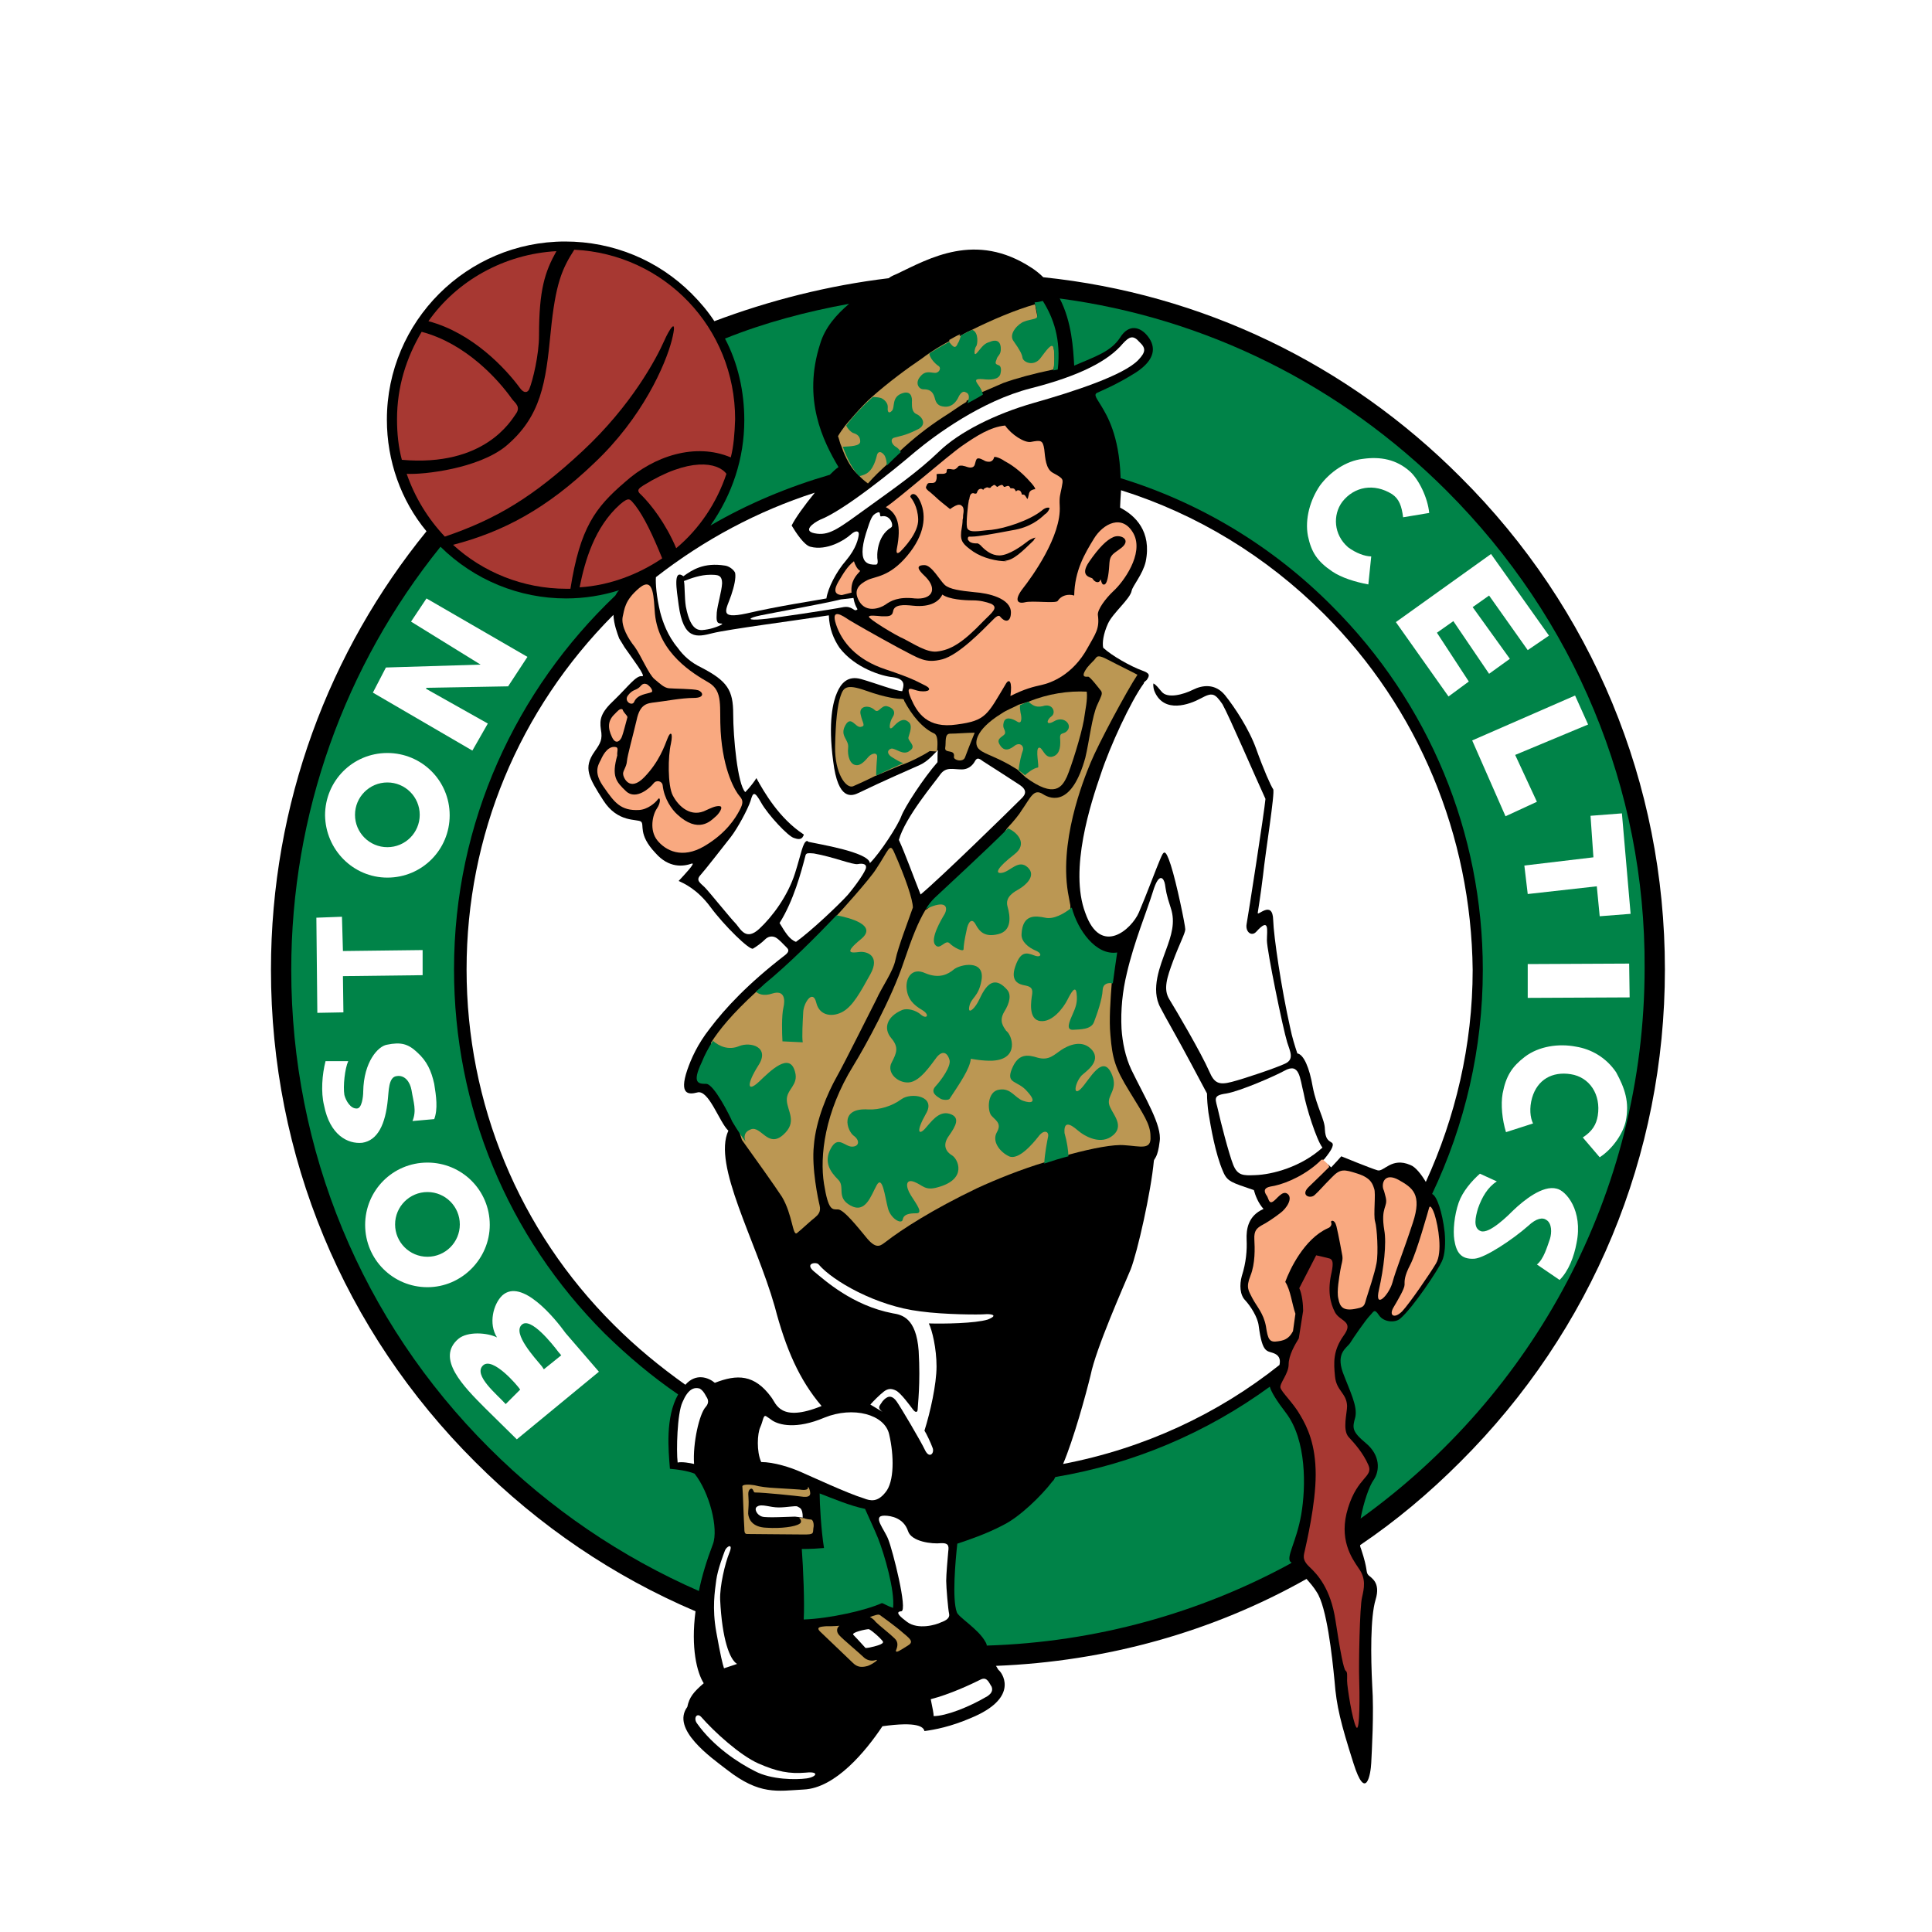 <svg width="64" height="64" viewBox="0 0 64 64" fill="none" xmlns="http://www.w3.org/2000/svg">
<rect x="0" y="0" width="64" height="64" fill="#333333" stroke="none"/>
<g clip-path="url(#clip0_1_4)">
<rect width="64" height="64" fill="white"/>
<path d="M55.152 32.112C55.152 25.952 52.752 20.16 48.384 15.808C44.64 12.048 39.808 9.728 34.56 9.184C34.432 9.056 34.288 8.944 34.16 8.864C32.32 7.664 30.784 8.56 29.712 9.072C29.648 9.104 29.536 9.136 29.44 9.216C27.44 9.456 25.488 9.952 23.664 10.64C23.456 10.32 23.2 10.016 22.912 9.728C21.808 8.624 20.32 8 18.72 8C15.472 8 12.816 10.64 12.816 13.904C12.816 15.264 13.28 16.576 14.128 17.6C10.912 21.552 8.976 26.608 8.976 32.128C8.976 38.288 11.376 44.08 15.744 48.432C17.872 50.56 20.336 52.224 23.04 53.376C22.88 54.592 23.088 55.408 23.312 55.76C22.976 56.048 22.832 56.224 22.768 56.544C22.224 57.28 23.536 58.208 24.08 58.624C25.168 59.472 25.744 59.328 26.624 59.28C27.68 59.232 28.688 58 29.232 57.184C30.384 57.024 30.592 57.2 30.624 57.344C30.976 57.296 31.488 57.2 32.16 56.912C33.712 56.272 33.248 55.488 33.104 55.344C33.056 55.312 33.04 55.248 32.992 55.184C36.64 55.04 40.16 54.064 43.28 52.304C43.392 52.432 43.52 52.576 43.616 52.736C43.952 53.232 44.128 54.864 44.208 55.68C44.272 56.528 44.416 57.088 44.832 58.4C45.248 59.728 45.408 58.752 45.424 58.4C45.44 58.048 45.52 56.752 45.456 55.824C45.408 54.896 45.392 53.568 45.568 52.992C45.744 52.416 45.424 52.272 45.328 52.176C45.232 52.064 45.328 52.032 45.088 51.312C45.072 51.264 45.056 51.248 45.056 51.184C46.24 50.384 47.328 49.472 48.368 48.432C52.752 44.064 55.152 38.272 55.152 32.112Z" fill="black"/>
<path d="M29.92 54.096C29.648 53.856 29.216 53.552 29.152 53.504C29.104 53.456 28.944 53.52 28.816 53.568C28.816 53.568 28.928 53.616 29.008 53.728C29.136 53.856 29.488 54.128 29.632 54.272C29.776 54.4 29.728 54.56 29.68 54.672C29.664 54.784 29.84 54.656 30.048 54.528C30.272 54.4 30.192 54.32 29.92 54.096Z" fill="#BB9753"/>
<path d="M29.008 54.992C28.864 55.04 28.704 54.992 28.608 54.896C28.496 54.784 27.904 54.288 27.808 54.176C27.696 54.064 27.712 53.92 27.808 53.856C27.616 53.872 27.488 53.872 27.344 53.872C27.216 53.888 27.008 53.888 27.168 54.048C27.312 54.192 28.112 54.944 28.256 55.088C28.4 55.232 28.544 55.232 28.688 55.2C28.832 55.184 29.168 54.944 29.008 54.992Z" fill="#BB9753"/>
<path d="M31.968 25.088C32.032 24.912 32.176 24.544 32.288 24.272C32.032 24.272 31.68 24.304 31.472 24.304C31.28 24.304 31.344 24.592 31.312 24.768C31.28 24.976 31.648 24.8 31.6 25.072C31.584 25.184 31.904 25.264 31.968 25.088Z" fill="#BB9753"/>
<path d="M26.864 50.336C26.816 50.336 26.688 50.32 26.624 50.288H26.592L26.464 50.272C26.528 50.32 26.576 50.432 26.48 50.48C26.336 50.576 25.872 50.64 25.392 50.608C24.912 50.592 24.8 50.32 24.784 50.144C24.784 50.032 24.8 49.936 24.8 49.744C24.8 49.552 24.752 49.408 24.848 49.328C24.96 49.264 24.944 49.44 25.008 49.44C25.312 49.44 26.368 49.552 26.624 49.584C26.88 49.6 26.864 49.472 26.8 49.296C26.784 49.248 26.736 49.264 26.768 49.296C26.736 49.392 26.496 49.344 26.496 49.344C26.496 49.344 26.032 49.312 25.728 49.296C25.408 49.28 25.168 49.248 24.992 49.2C24.816 49.168 24.576 49.168 24.592 49.248C24.608 49.344 24.64 50.448 24.656 50.608C24.656 50.768 24.672 50.816 24.752 50.816C24.944 50.816 26.32 50.832 26.64 50.832C26.96 50.832 26.928 50.8 26.944 50.624C26.976 50.48 26.928 50.336 26.864 50.336Z" fill="#BB9753"/>
<path d="M28.432 15.728C28.528 15.84 28.624 15.92 28.752 16.016C28.96 15.776 29.168 15.584 29.376 15.392C29.376 15.392 29.376 15.392 29.376 15.376C29.504 15.248 29.648 15.104 29.808 14.944C30.272 14.512 30.72 14.16 31.232 13.824C31.52 13.648 31.744 13.472 32.016 13.312C32.016 13.296 32.016 13.296 32.016 13.28C32.32 13.104 32.528 12.992 32.528 12.992C32.528 12.992 32.832 12.864 33.232 12.688C33.68 12.528 34.208 12.384 34.896 12.24C34.944 12.08 34.944 11.696 34.912 11.568C34.896 11.072 34.352 10.592 34.352 10.592C34.4 10.56 34.32 10.304 34.288 10.08C33.664 10.256 32.864 10.592 32.16 10.944C32.048 10.992 32.048 10.992 31.792 11.136V11.12C31.664 11.168 31.52 11.264 31.424 11.312C31.216 11.424 30.88 11.616 30.544 11.872C30.048 12.208 29.44 12.656 28.88 13.152C28.56 13.424 28 14.096 28 14.096C27.904 14.224 27.824 14.336 27.76 14.448C27.808 14.576 27.824 14.688 27.872 14.784C27.92 14.928 28.112 15.456 28.432 15.728Z" fill="#BB9753"/>
<path d="M30.96 24.304C30.56 24.128 30.208 23.696 29.952 23.216C29.952 23.216 29.968 23.152 29.856 23.152C29.744 23.152 29.36 23.12 28.688 22.88C28.016 22.64 27.936 22.784 27.84 23.072C27.744 23.36 27.68 23.872 27.664 24.736C27.648 25.6 28.016 26.128 28.256 26.048C28.368 26 28.656 25.872 28.976 25.712L29.856 25.344C30.224 25.216 30.656 24.976 30.8 24.88L31.04 24.896C31.072 24.56 31.056 24.368 30.96 24.304Z" fill="#BB9753"/>
<path d="M36 22.912C35.408 22.88 34.72 22.976 34.064 23.248L33.744 23.344C33.568 23.44 33.344 23.52 33.184 23.632C32.272 24.192 32.24 24.672 32.448 24.832C32.624 24.992 33.04 25.072 33.696 25.488L33.952 25.728L33.968 25.744C34.944 26.464 35.184 26.064 35.344 25.728C35.488 25.392 35.808 24.384 35.904 23.856C35.952 23.504 36.032 23.184 36 22.912Z" fill="#BB9753"/>
<path d="M29.616 28.224C29.472 27.904 29.44 28.16 29.024 28.784C28.832 29.104 27.792 30.256 27.712 30.336C26.8 31.456 25.04 32.864 25.04 32.864C24.256 33.584 23.824 34.112 23.552 34.544L24.576 37.76C25.024 38.384 25.664 39.28 25.904 39.648C26.256 40.24 26.256 40.96 26.4 40.848C26.544 40.736 26.88 40.416 26.992 40.336C27.104 40.24 27.2 40.144 27.152 39.936C27.104 39.744 26.88 38.688 26.96 37.952C27.024 37.104 27.424 36.192 27.712 35.68C28 35.168 28.8 33.552 29.024 33.12C29.216 32.688 29.584 32.192 29.664 31.792C29.744 31.392 30.096 30.48 30.24 30.064C30.24 29.808 30 29.088 29.616 28.224Z" fill="#BB9753"/>
<path d="M38.112 37.648C38.112 37.232 37.872 36.912 37.408 36.144C36.944 35.392 36.848 35.072 36.784 34.288C36.736 33.792 36.784 33.136 36.832 32.512L35.488 31.168L35.456 29.984L35.408 29.728C35.04 27.952 35.888 25.84 36.128 25.264C36.384 24.64 37.328 22.88 37.68 22.352C37.504 22.256 37.04 22.032 36.768 21.888C36.496 21.744 36.368 21.696 36.304 21.792C36.24 21.888 36.144 21.952 36.016 22.112C35.76 22.464 35.984 22.416 36.048 22.416C36.112 22.416 36.416 22.816 36.48 22.896C36.528 22.992 36.48 23.056 36.352 23.344C36.176 23.712 36.08 24.576 35.952 25.104C35.52 26.656 34.864 26.512 34.544 26.304C34.24 26.112 34.144 26.416 33.84 26.848C33.776 26.96 33.6 27.184 33.36 27.44L33.088 27.856L31.408 29.472C31.408 29.472 30.832 30.064 30.656 30.144C30.416 30.544 30.224 31.024 29.936 31.872C29.536 33.072 28.656 34.672 28.272 35.296C27.312 36.848 27.152 38.304 27.296 39.216C27.44 40.112 27.568 40.064 27.76 40.064C27.952 40.064 28.432 40.672 28.736 41.04C29.056 41.408 29.184 41.248 29.344 41.136C29.856 40.736 30.896 40.064 32.368 39.36C32.992 39.072 33.824 38.736 34.624 38.496L35.44 38.24C36.208 38.032 36.896 37.904 37.248 37.936C37.776 37.968 38.144 38.112 38.112 37.648Z" fill="#BB9753"/>
<path d="M26.624 53.648C27.488 53.616 28.688 53.344 29.216 53.104C29.28 53.12 29.392 53.2 29.584 53.264C29.648 52.688 29.296 51.488 29.088 50.96C28.944 50.608 28.816 50.352 28.656 49.984C28.176 49.888 27.568 49.632 27.152 49.472C27.152 49.808 27.2 50.688 27.296 51.28C27.12 51.296 26.864 51.312 26.56 51.312C26.608 51.936 26.656 53.104 26.624 53.648Z" fill="#008348"/>
<path d="M42.752 51.744C42.592 51.584 42.944 51.088 43.104 50.176C43.264 49.248 43.28 47.712 42.608 46.816C42.288 46.4 42.112 46.112 42.064 45.936C39.952 47.472 37.536 48.496 34.96 48.928C34.928 48.976 34.912 49.04 34.864 49.072C34.496 49.552 33.776 50.256 33.216 50.528C32.672 50.816 32.048 51.024 31.712 51.136C31.648 51.712 31.536 52.976 31.696 53.408C31.744 53.568 32.416 53.968 32.64 54.384C32.672 54.432 32.688 54.48 32.688 54.512C36.32 54.4 39.76 53.424 42.752 51.792C42.8 51.76 42.784 51.744 42.752 51.744Z" fill="#008348"/>
<path d="M47.92 16.256C44.416 12.752 39.936 10.528 35.104 9.888C35.504 10.656 35.552 11.552 35.584 12.112C36.288 11.808 36.8 11.648 37.104 11.184C37.392 10.72 37.776 10.816 38.032 11.152C38.288 11.488 38.288 11.904 37.632 12.336C36.976 12.752 36.48 12.944 36.352 13.008C36.208 13.072 36.336 13.2 36.496 13.472C36.656 13.744 37.072 14.4 37.12 15.792C37.12 15.808 37.12 15.824 37.12 15.84C39.728 16.64 42.144 18.08 44.128 20.08C47.344 23.296 49.12 27.584 49.12 32.128C49.12 34.736 48.528 37.264 47.44 39.552C47.6 39.616 47.776 40.144 47.856 40.816C47.888 41.168 47.872 41.568 47.76 41.792C47.648 42.048 46.816 43.312 46.384 43.68C46.224 43.824 45.84 43.808 45.68 43.568C45.52 43.328 45.504 43.456 45.376 43.584C45.248 43.712 44.816 44.336 44.72 44.496C44.608 44.656 44.256 44.816 44.48 45.456C44.72 46.096 44.976 46.576 44.896 46.944C44.8 47.296 44.768 47.408 45.248 47.808C45.728 48.208 45.712 48.72 45.504 49.024C45.36 49.216 45.168 49.776 45.072 50.304C50.752 46.224 54.48 39.568 54.48 32.064C54.512 26.128 52.16 20.496 47.92 16.256Z" fill="#008348"/>
<path d="M22.192 48.656C22.144 48.048 22.032 46.96 22.464 46.192C21.6 45.6 20.8 44.928 20.032 44.176C16.8 40.944 15.04 36.656 15.04 32.112C15.04 27.232 17.104 22.848 20.384 19.728C20.416 19.68 20.448 19.6 20.512 19.552C19.952 19.728 19.36 19.824 18.752 19.824C17.2 19.824 15.712 19.216 14.592 18.112C11.408 22.064 9.648 26.976 9.648 32.128C9.648 38.112 11.984 43.76 16.208 47.968C18.224 49.984 20.592 51.584 23.152 52.704C23.248 52.224 23.408 51.696 23.616 51.152C23.808 50.64 23.504 49.44 23.008 48.816C22.768 48.72 22.416 48.672 22.192 48.656Z" fill="#008348"/>
<path d="M28.128 10.064C26.72 10.32 25.328 10.688 24.016 11.216C24.448 12.032 24.656 12.976 24.656 13.92C24.656 15.184 24.256 16.384 23.536 17.408C24.768 16.688 26.112 16.128 27.488 15.728C27.584 15.632 27.664 15.552 27.776 15.472C27.264 14.608 26.576 13.232 27.168 11.392C27.328 10.848 27.712 10.416 28.128 10.064Z" fill="#008348"/>
<path d="M20.416 24.752C20.176 24.688 20 24.944 19.904 25.168C19.792 25.376 19.664 25.616 20.016 26.096C20.352 26.576 20.56 26.864 21.168 26.832C21.456 26.816 21.712 26.592 21.792 26.48C21.872 26.368 21.904 26.576 21.76 26.784C21.616 26.992 21.504 27.504 21.776 27.84C22.048 28.176 22.592 28.464 23.328 28.032C24.064 27.6 24.368 27.088 24.496 26.848C24.624 26.608 24.624 26.512 24.496 26.368C24.368 26.224 23.952 25.552 23.872 24.224C23.824 23.424 23.968 22.896 23.472 22.608C22.976 22.32 21.824 21.648 21.696 20.336C21.648 19.84 21.68 19.072 21.184 19.472C20.688 19.888 20.688 20.176 20.624 20.448C20.576 20.752 20.816 21.168 21.024 21.424C21.232 21.712 21.488 22.336 21.68 22.496C21.872 22.656 22 22.784 22.16 22.8C22.32 22.816 22.96 22.816 23.12 22.864C23.28 22.912 23.376 23.12 22.976 23.12C22.576 23.12 22 23.232 21.712 23.264C21.44 23.296 21.2 23.312 21.088 23.856C20.96 24.4 20.784 25.024 20.768 25.216C20.752 25.408 20.64 25.52 20.64 25.632C20.64 25.744 20.848 26.256 21.344 25.744C21.84 25.232 22.016 24.704 22.112 24.464C22.208 24.208 22.304 24.256 22.224 24.64C22.128 25.04 22.112 26.016 22.288 26.352C22.48 26.72 22.896 27.104 23.408 26.832C23.52 26.784 23.696 26.688 23.84 26.704C23.984 26.72 23.808 26.976 23.68 27.072C23.552 27.184 23.136 27.632 22.432 26.976C22.256 26.816 22 26.464 21.952 26.016C21.936 25.872 21.744 25.824 21.648 25.952C21.552 26.08 21.072 26.528 20.736 26.208C20.4 25.888 20.256 25.712 20.448 25.024C20.432 24.912 20.496 24.784 20.416 24.752Z" fill="#F9A980"/>
<path d="M20.784 23.76C20.72 24 20.64 24.304 20.608 24.384C20.576 24.496 20.416 24.72 20.272 24.416C20.128 24.112 20.128 23.872 20.368 23.648C20.432 23.584 20.544 23.44 20.624 23.504C20.656 23.616 20.784 23.696 20.784 23.76Z" fill="#F9A980"/>
<path d="M21.584 22.928C21.44 22.992 21.12 22.992 21.008 23.248C20.944 23.408 20.656 23.232 20.8 23.04C20.944 22.848 21.056 22.864 21.136 22.8C21.232 22.752 21.264 22.592 21.44 22.672C21.6 22.784 21.632 22.912 21.584 22.928Z" fill="#F9A980"/>
<path d="M31.216 19.696C31.12 19.904 30.848 20.128 30.24 20.064C29.936 20.032 29.616 20.016 29.584 20.256C29.552 20.432 29.408 20.416 29.216 20.416C29.024 20.4 28.784 20.368 28.784 20.432C28.768 20.496 29.648 21.04 29.952 21.168C30.24 21.312 30.688 21.616 31.024 21.584C31.488 21.536 31.888 21.296 32.576 20.576C32.864 20.288 33.088 20.128 32.832 20C32.656 19.936 32.464 19.888 32.224 19.888C31.936 19.888 31.44 19.856 31.216 19.696Z" fill="#F9A980"/>
<path d="M27.888 19.712C27.632 19.696 27.616 19.536 27.776 19.264C27.936 18.992 28.08 18.752 28.288 18.592C28.32 18.704 28.4 18.864 28.496 18.912C28.352 19.072 28.176 19.248 28.208 19.632L27.888 19.712Z" fill="#F9A980"/>
<path d="M37.552 17.68C37.184 17.008 36.544 17.344 36.24 17.84C35.936 18.336 35.6 18.896 35.584 19.728C35.376 19.664 35.152 19.728 35.04 19.904C34.992 20 34.192 19.888 33.952 19.952C33.68 20.016 33.6 19.856 33.888 19.488C34.176 19.12 35.168 17.76 35.104 16.752C35.088 16.448 35.12 16.4 35.168 16.16C35.216 15.872 35.264 15.872 34.88 15.664C34.64 15.536 34.624 15.168 34.592 14.88C34.544 14.576 34.48 14.576 34.144 14.64C33.936 14.672 33.504 14.4 33.296 14.096C32.8 14.144 32.336 14.448 31.872 14.768C31.408 15.088 29.76 16.528 29.344 16.8C29.744 17.008 29.856 17.424 29.712 18.16C29.68 18.32 29.712 18.368 29.824 18.272C29.936 18.16 30.432 17.648 30.416 17.2C30.4 16.768 30.208 16.528 30.16 16.464C30.128 16.416 30.304 16.192 30.496 16.64C30.688 17.088 30.64 17.712 30.048 18.416C29.456 19.12 28.992 19.088 28.736 19.216C28.48 19.344 28.24 19.536 28.464 19.92C28.688 20.304 29.136 20.16 29.328 20.032C29.504 19.904 29.76 19.76 30.304 19.824C30.88 19.872 31.056 19.52 30.672 19.12C30.544 18.992 30.224 18.72 30.624 18.72C30.864 18.72 31.136 19.232 31.296 19.376C31.456 19.52 31.808 19.568 32.272 19.616C32.752 19.648 33.488 19.824 33.488 20.288C33.488 20.576 33.328 20.656 33.136 20.432C33.072 20.336 32.944 20.48 32.848 20.576C32.544 20.88 31.76 21.696 31.216 21.84C30.656 21.984 30.464 21.824 29.728 21.44C28.992 21.04 28.32 20.656 28.112 20.528C27.92 20.4 27.504 20.112 27.696 20.688C27.888 21.264 28.368 21.856 29.344 22.176C30.304 22.496 30.432 22.608 30.672 22.72C30.88 22.832 30.768 22.928 30.48 22.896C30.224 22.864 29.968 22.64 30.176 23.136C30.384 23.616 30.72 24.144 31.696 24C32.672 23.872 32.704 23.68 33.328 22.64C33.44 22.464 33.536 22.592 33.472 23.056C33.952 22.816 34.224 22.752 34.512 22.688C34.8 22.624 35.536 22.368 36.032 21.456C36.288 20.992 36.432 20.832 36.368 20.368C36.352 20.192 36.624 19.824 36.88 19.584C37.2 19.296 37.904 18.352 37.552 17.68ZM33.264 18.576C33.36 18.592 33.36 18.592 33.328 18.592C33.024 18.592 32.576 18.496 32.24 18.272C31.904 18.032 31.808 17.936 31.84 17.616C31.872 17.424 31.888 17.312 31.888 17.216C31.904 17.168 31.904 17.12 31.904 17.072C31.936 16.912 31.92 16.8 31.872 16.768C31.84 16.736 31.824 16.72 31.76 16.72C31.712 16.72 31.6 16.768 31.472 16.864C31.296 16.72 31.104 16.576 30.976 16.448C30.864 16.352 30.8 16.288 30.768 16.272C30.736 16.24 30.704 16.224 30.672 16.16C30.672 16.128 30.688 16.096 30.72 16.032C30.752 16 30.768 16 30.832 16H30.848H30.864C30.896 16 30.96 16 30.992 15.952C31.024 15.904 31.04 15.824 31.024 15.712C31.024 15.712 31.04 15.696 31.12 15.696C31.136 15.696 31.168 15.696 31.168 15.696C31.2 15.696 31.216 15.696 31.216 15.696C31.264 15.696 31.28 15.696 31.312 15.68C31.36 15.664 31.36 15.632 31.36 15.584C31.376 15.536 31.376 15.536 31.424 15.536C31.456 15.536 31.488 15.536 31.568 15.552C31.584 15.552 31.584 15.552 31.6 15.552C31.648 15.552 31.696 15.504 31.712 15.488L31.728 15.472C31.744 15.44 31.776 15.424 31.824 15.424C31.84 15.424 31.856 15.424 31.872 15.424C31.92 15.44 31.968 15.44 32 15.456C32.048 15.472 32.096 15.488 32.144 15.488C32.256 15.488 32.288 15.424 32.304 15.344C32.336 15.216 32.352 15.184 32.416 15.184C32.464 15.184 32.528 15.216 32.592 15.248C32.656 15.296 32.736 15.296 32.768 15.296C32.832 15.296 32.912 15.248 32.928 15.152C32.928 15.152 32.928 15.136 32.96 15.136C33.008 15.136 33.104 15.168 33.216 15.232L33.264 15.264C33.44 15.36 33.776 15.552 34.176 16.016C34.272 16.128 34.304 16.192 34.288 16.208C34.288 16.208 34.272 16.208 34.256 16.208C34.208 16.224 34.096 16.24 34.08 16.384C34.064 16.448 34.048 16.528 34.032 16.528C34.032 16.528 34.016 16.512 34 16.48C33.968 16.432 33.952 16.384 33.888 16.384C33.872 16.384 33.872 16.384 33.856 16.384C33.856 16.384 33.84 16.368 33.84 16.336C33.824 16.304 33.808 16.24 33.728 16.24C33.696 16.24 33.68 16.256 33.664 16.272C33.664 16.272 33.664 16.272 33.648 16.272C33.632 16.24 33.616 16.176 33.536 16.176C33.52 16.176 33.504 16.176 33.488 16.176H33.472C33.472 16.176 33.472 16.16 33.456 16.144C33.44 16.112 33.424 16.096 33.392 16.096C33.36 16.096 33.344 16.112 33.328 16.112C33.296 16.128 33.28 16.128 33.264 16.128C33.248 16.128 33.248 16.128 33.248 16.112C33.216 16.064 33.2 16.064 33.184 16.064C33.152 16.064 33.136 16.08 33.088 16.096C33.072 16.112 33.04 16.128 33.04 16.128C33.04 16.128 33.024 16.128 33.008 16.112C32.992 16.096 32.96 16.064 32.944 16.064C32.896 16.064 32.896 16.096 32.848 16.112L32.832 16.128C32.816 16.16 32.8 16.16 32.784 16.16C32.784 16.16 32.768 16.16 32.752 16.16C32.736 16.144 32.704 16.144 32.704 16.144C32.656 16.144 32.608 16.192 32.592 16.192C32.576 16.224 32.576 16.224 32.576 16.224C32.576 16.224 32.56 16.224 32.544 16.208C32.528 16.192 32.496 16.192 32.496 16.192C32.432 16.192 32.384 16.24 32.368 16.304C32.352 16.352 32.336 16.352 32.32 16.352H32.304C32.272 16.352 32.256 16.336 32.24 16.336C32.144 16.336 32.128 16.432 32.112 16.512C32.112 16.528 32.112 16.544 32.096 16.56C32.064 16.704 32 17.312 32.032 17.456C32.048 17.6 32.224 17.6 32.304 17.6C32.448 17.6 32.608 17.568 32.848 17.552C33.28 17.504 34.096 17.248 34.512 16.912C34.624 16.816 34.688 16.816 34.72 16.816C34.752 16.816 34.752 16.816 34.768 16.832C34.768 16.848 34.72 16.976 34.608 17.04C34.592 17.056 34.592 17.056 34.576 17.072C34.448 17.184 34.144 17.472 33.52 17.568C32.928 17.68 32.4 17.776 32.192 17.776C32.16 17.776 32.16 17.776 32.144 17.776C32.128 17.776 32.128 17.776 32.112 17.776C32.08 17.776 32.064 17.792 32.064 17.824C32.048 17.856 32.064 17.888 32.112 17.936C32.16 17.984 32.256 18 32.32 18C32.352 18 32.368 18 32.384 18C32.4 18 32.48 18.048 32.528 18.112C32.656 18.24 32.848 18.4 33.104 18.4C33.424 18.4 33.872 18.064 34.016 17.952C34.064 17.904 34.208 17.824 34.304 17.808C34.288 17.824 34.272 17.856 34.256 17.872L34.24 17.904C33.872 18.256 33.568 18.576 33.264 18.576ZM37.088 18.192C36.896 18.336 36.768 18.384 36.752 18.64C36.736 18.896 36.704 19.312 36.592 19.36C36.464 19.408 36.48 19.12 36.448 19.216C36.4 19.344 36.256 19.28 36.192 19.168C36.176 19.12 35.728 19.12 36.08 18.608C36.4 18.144 36.656 17.888 36.88 17.792C37.12 17.68 37.536 17.888 37.088 18.192Z" fill="#F9A980"/>
<path d="M45.824 39.392C45.76 39.184 45.872 38.832 46.336 39.088C46.784 39.344 47.12 39.552 46.8 40.512C46.48 41.488 46.24 42.064 46.128 42.48C46.016 42.896 45.52 43.408 45.68 42.72C45.84 42.016 45.936 41.184 45.856 40.752C45.728 39.968 45.984 40 45.904 39.664C45.872 39.552 45.856 39.456 45.824 39.392Z" fill="#F9A980"/>
<path d="M47.52 40.224C47.648 40.624 47.792 41.488 47.568 41.856C47.36 42.208 46.688 43.184 46.448 43.44C46.192 43.696 46 43.584 46.16 43.312C46.32 43.04 46.528 42.688 46.528 42.56C46.528 42.432 46.512 42.288 46.72 41.888C46.928 41.488 47.312 40.112 47.344 40C47.392 39.888 47.488 40.128 47.52 40.224Z" fill="#F9A980"/>
<path d="M42.912 43.52C42.8 43.2 42.752 42.736 42.576 42.464C42.72 42.064 43.2 41.04 43.984 40.688C44.08 40.656 44.128 40.56 44.096 40.496C44.064 40.432 44.208 40.368 44.272 40.624C44.336 40.88 44.464 41.584 44.464 41.584C44.496 41.744 44.432 41.872 44.4 42.08C44.368 42.288 44.272 42.784 44.336 43.024C44.384 43.28 44.48 43.456 44.96 43.344C45.216 43.296 45.2 43.216 45.264 43.008C45.328 42.8 45.536 42.192 45.6 41.84C45.664 41.504 45.616 40.672 45.552 40.464C45.488 40.256 45.584 39.52 45.52 39.376C45.472 39.232 45.424 39.024 44.976 38.88C44.528 38.736 44.4 38.704 44.112 39.008C43.808 39.312 43.712 39.44 43.552 39.584C43.408 39.728 43.056 39.6 43.36 39.312C43.664 39.024 43.952 38.736 44.032 38.656L43.936 38.416H43.776C43.296 38.896 42.656 39.184 42.224 39.28C42.064 39.312 41.76 39.328 41.968 39.616C42.016 39.68 42.032 39.888 42.16 39.808C42.288 39.744 42.48 39.408 42.656 39.552C42.832 39.696 42.624 40.032 42.4 40.192C42.192 40.352 41.952 40.512 41.792 40.592C41.632 40.688 41.536 40.768 41.552 41.056C41.568 41.344 41.584 41.856 41.424 42.256C41.264 42.656 41.36 42.752 41.488 43.008C41.632 43.28 41.856 43.504 41.936 43.936C42 44.368 42.048 44.48 42.336 44.432C42.624 44.4 42.736 44.272 42.832 44.096L42.912 43.52Z" fill="#F9A980"/>
<path d="M32.56 12.56C32.816 12.592 33.072 12.576 33.136 12.4C33.184 12.224 33.152 12.112 33.072 12.096C33.008 12.064 32.944 12.064 33.008 11.92C33.04 11.76 33.168 11.776 33.152 11.52C33.136 11.264 32.96 11.248 32.784 11.328C32.608 11.376 32.544 11.472 32.384 11.664C32.224 11.872 32.288 11.52 32.336 11.472C32.384 11.424 32.432 11.008 32.208 10.928C32.08 10.976 31.952 11.056 31.84 11.104C31.808 11.168 31.792 11.28 31.728 11.376C31.632 11.616 31.536 11.424 31.44 11.328C31.2 11.456 30.992 11.584 30.832 11.68C30.816 11.696 30.8 11.712 30.784 11.712C30.8 11.856 30.96 12.032 31.072 12.112C31.2 12.176 31.12 12.352 30.976 12.352C30.832 12.352 30.656 12.256 30.48 12.48C30.304 12.688 30.432 12.896 30.592 12.896C30.768 12.896 30.896 12.944 30.96 13.168C31.008 13.36 31.072 13.456 31.296 13.472C31.536 13.488 31.664 13.312 31.728 13.2C31.776 13.088 31.872 12.928 31.984 12.992C32.128 13.04 32.112 13.184 32.048 13.36C32.224 13.264 32.384 13.184 32.56 13.072C32.528 12.912 32.432 12.784 32.384 12.72C32.288 12.576 32.32 12.544 32.56 12.56Z" fill="#008348"/>
<path d="M34.544 9.968C34.48 9.984 34.368 10.016 34.272 10.016C34.32 10.208 34.4 10.48 34.336 10.528C34.288 10.576 34.064 10.592 33.92 10.656C33.76 10.704 33.376 11.056 33.584 11.312C33.776 11.584 33.856 11.728 33.872 11.856C33.904 12 34.224 12.144 34.448 11.888C34.656 11.616 34.848 11.328 34.896 11.52C34.944 11.68 34.928 12.064 34.896 12.272C34.944 12.256 34.992 12.256 35.04 12.24C35.152 11.232 34.896 10.528 34.544 9.968Z" fill="#008348"/>
<path d="M29.648 14.784C29.52 14.688 29.488 14.528 29.632 14.496C29.792 14.448 29.984 14.432 30.368 14.24C30.736 14.08 30.544 13.808 30.384 13.728C30.208 13.664 30.208 13.488 30.208 13.328C30.224 13.152 30.176 12.912 29.856 13.04C29.536 13.168 29.648 13.488 29.552 13.6C29.456 13.712 29.392 13.664 29.408 13.504C29.424 13.344 29.28 13.232 29.216 13.2C29.168 13.168 29.024 13.152 28.912 13.152C28.576 13.456 28.272 13.776 28.032 14.096C28.08 14.208 28.208 14.336 28.288 14.352C28.384 14.384 28.496 14.448 28.496 14.624C28.496 14.784 28.16 14.784 27.92 14.8C28.08 15.232 28.24 15.536 28.464 15.776C28.512 15.76 28.592 15.744 28.656 15.712C28.944 15.584 29.024 15.168 29.056 15.056C29.104 14.928 29.216 14.96 29.312 15.104C29.36 15.216 29.376 15.312 29.376 15.424C29.536 15.264 29.68 15.12 29.84 14.976C29.792 14.88 29.728 14.832 29.648 14.784Z" fill="#008348"/>
<path d="M34.384 25.424C34.432 25.408 34.288 24.8 34.416 24.768C34.528 24.736 34.592 25.104 34.832 25.072C35.088 25.024 35.136 24.784 35.12 24.496C35.088 24.208 35.248 24.368 35.376 24.176C35.504 23.984 35.232 23.712 34.928 23.888C34.624 24.064 34.672 23.84 34.832 23.728C34.992 23.616 34.88 23.28 34.544 23.392C34.288 23.456 34.176 23.328 34.064 23.248C33.968 23.28 33.888 23.312 33.792 23.36C33.776 23.408 33.792 23.52 33.808 23.616C33.84 23.728 33.872 24.016 33.696 23.904C33.52 23.792 33.296 23.728 33.248 23.936C33.2 24.128 33.296 24.144 33.296 24.272C33.296 24.4 32.96 24.432 33.12 24.672C33.28 24.944 33.488 24.8 33.632 24.688C33.792 24.592 33.92 24.704 33.888 24.848C33.84 24.96 33.76 25.296 33.744 25.52C33.808 25.568 33.888 25.616 33.952 25.68C34.048 25.6 34.208 25.456 34.384 25.424Z" fill="#008348"/>
<path d="M29.52 24.8C29.664 24.768 29.92 25.056 30.144 24.864C30.384 24.704 30.048 24.544 30.096 24.416C30.128 24.288 30.256 24.016 30.08 23.904C29.92 23.776 29.76 23.888 29.584 24.08C29.408 24.256 29.472 23.904 29.568 23.76C29.696 23.568 29.568 23.44 29.376 23.392C29.184 23.36 29.104 23.648 28.976 23.52C28.768 23.328 28.432 23.392 28.512 23.68C28.576 23.968 28.688 24.048 28.512 24.08C28.336 24.112 28.192 23.68 28 24.032C27.808 24.384 28.128 24.496 28.096 24.768C28.064 25.04 28.16 25.328 28.352 25.344C28.512 25.376 28.672 25.184 28.768 25.072C28.864 24.96 29.072 24.896 29.056 25.088C29.04 25.232 29.024 25.52 29.024 25.696C29.344 25.536 29.696 25.376 29.888 25.296C29.904 25.296 29.904 25.296 29.92 25.28C29.824 25.248 29.712 25.184 29.584 25.104C29.376 24.992 29.376 24.848 29.52 24.8Z" fill="#008348"/>
<path d="M25.584 32.912C25.984 32.784 26.016 33.104 25.952 33.376C25.888 33.648 25.904 34.224 25.92 34.496L26.592 34.528C26.56 34.352 26.592 33.824 26.608 33.52C26.624 33.216 26.928 32.752 27.04 33.216C27.152 33.68 27.616 33.696 27.936 33.504C28.256 33.312 28.496 32.88 28.832 32.272C29.168 31.664 28.72 31.504 28.464 31.536C28.208 31.568 27.92 31.6 28.528 31.104C29.088 30.64 28.128 30.4 27.712 30.32C26.992 31.072 26.128 31.936 25.328 32.592C25.232 32.688 25.136 32.768 25.04 32.848C25.12 32.928 25.296 33.008 25.584 32.912Z" fill="#008348"/>
<path d="M24.88 37.408C25.216 37.296 25.44 38.032 25.936 37.6C26.432 37.168 26.08 36.816 26.064 36.448C26.048 36.08 26.464 35.952 26.336 35.504C26.16 34.832 25.52 35.472 25.136 35.84C24.736 36.208 24.736 35.904 25.12 35.296C25.52 34.688 24.864 34.496 24.48 34.656C24.128 34.8 23.824 34.656 23.616 34.48C23.456 34.736 23.344 34.944 23.248 35.184C22.912 35.888 23.136 35.904 23.392 35.904C23.648 35.904 24.176 36.96 24.256 37.152C24.288 37.2 24.448 37.488 24.704 37.824C24.624 37.664 24.656 37.488 24.88 37.408Z" fill="#008348"/>
<path d="M34.624 30.4C34.304 30.336 33.872 30.272 33.84 30.944C33.824 31.2 34.08 31.392 34.304 31.488C34.544 31.584 34.496 31.744 34.256 31.648C34 31.552 33.808 31.504 33.632 32.016C33.456 32.528 33.776 32.608 33.936 32.64C34.096 32.672 34.224 32.704 34.192 32.928C34.16 33.136 34.048 33.776 34.464 33.824C34.864 33.872 35.232 33.376 35.36 33.12C35.488 32.864 35.632 32.624 35.664 32.912C35.696 33.2 35.648 33.344 35.504 33.664C35.36 33.984 35.36 34.128 35.568 34.112C35.776 34.096 36.144 34.112 36.24 33.856C36.336 33.6 36.512 33.12 36.528 32.784C36.544 32.576 36.72 32.544 36.864 32.576C36.912 32.224 36.96 31.856 37.008 31.552C36.304 31.664 35.696 30.8 35.504 30.064C35.248 30.272 34.896 30.464 34.624 30.4Z" fill="#008348"/>
<path d="M31.296 30.272C31.168 30.48 30.816 31.088 30.976 31.296C31.136 31.504 31.312 31.104 31.456 31.248C31.6 31.392 31.92 31.552 31.92 31.44C31.92 31.328 31.952 31.12 32.016 30.832C32.064 30.544 32.192 30.384 32.32 30.624C32.448 30.864 32.624 31.056 33.072 30.944C33.52 30.832 33.472 30.368 33.376 30.032C33.28 29.696 33.616 29.536 33.776 29.44C33.936 29.344 34.352 29.024 34.048 28.736C33.744 28.448 33.472 28.864 33.2 28.912C32.928 28.96 33.04 28.736 33.6 28.304C34.08 27.936 33.664 27.552 33.392 27.44C32.624 28.208 31.264 29.456 30.96 29.744C30.848 29.856 30.768 29.952 30.672 30.112C31.344 29.792 31.408 30.048 31.296 30.272Z" fill="#008348"/>
<path d="M35.696 37.44C35.936 37.648 36.48 37.952 36.88 37.6C37.28 37.248 36.784 36.848 36.736 36.56C36.688 36.272 37.024 36.096 36.848 35.632C36.544 34.832 36.08 35.792 35.808 36.064C35.536 36.336 35.6 35.888 35.824 35.632C35.952 35.504 36.496 35.168 36.176 34.784C35.856 34.416 35.392 34.624 35.152 34.784C34.912 34.944 34.752 35.136 34.384 35.04C34.032 34.928 33.728 34.896 33.52 35.408C33.312 35.92 33.712 35.776 34.032 36.16C34.368 36.528 34.16 36.56 33.888 36.464C33.616 36.368 33.488 36.032 33.104 36.096C32.704 36.144 32.704 36.768 32.832 36.944C32.96 37.104 33.2 37.2 33.024 37.504C32.848 37.808 33.12 38.16 33.424 38.304C33.744 38.448 34.224 37.872 34.4 37.648C34.576 37.408 34.752 37.472 34.72 37.648C34.688 37.808 34.608 38.208 34.592 38.544C34.88 38.448 35.136 38.368 35.392 38.304C35.392 38.128 35.344 37.808 35.264 37.536C35.232 37.12 35.456 37.232 35.696 37.44Z" fill="#008348"/>
<path d="M31.072 39.328C30.64 39.456 30.576 39.264 30.288 39.152C30 39.04 29.984 39.296 30.176 39.6C30.368 39.904 30.592 40.192 30.352 40.192C30.112 40.192 29.936 40.224 29.904 40.4C29.872 40.576 29.488 40.368 29.408 40C29.312 39.632 29.232 38.912 29.04 39.264C28.848 39.616 28.672 40.208 28.176 39.936C27.68 39.664 28.016 39.312 27.76 39.072C27.504 38.816 27.28 38.496 27.52 38.048C27.76 37.6 27.984 37.984 28.224 37.984C28.464 37.984 28.496 37.776 28.272 37.616C28.064 37.456 27.792 36.688 28.768 36.752C29.136 36.768 29.552 36.64 29.856 36.416C30.176 36.176 31.024 36.304 30.672 36.896C30.336 37.488 30.432 37.616 30.64 37.392C30.832 37.184 31.088 36.784 31.456 36.896C31.824 37.008 31.664 37.296 31.44 37.616C31.2 37.936 31.344 38.16 31.536 38.272C31.728 38.384 32.064 39.056 31.072 39.328Z" fill="#008348"/>
<path d="M32.88 35.136C32.56 35.152 32.16 35.072 32.16 35.072C32.128 35.408 31.792 35.888 31.456 36.4C31.424 36.448 31.216 36.448 31.136 36.384C31.04 36.32 30.8 36.192 30.992 35.984C31.184 35.776 31.504 35.328 31.456 35.12C31.408 34.928 31.264 34.752 31.04 35.008C30.832 35.28 30.48 35.824 30.112 35.856C29.744 35.888 29.36 35.536 29.536 35.2C29.712 34.864 29.776 34.688 29.52 34.384C29.264 34.08 29.36 33.68 29.888 33.456C30.048 33.392 30.336 33.456 30.512 33.616C30.704 33.776 30.816 33.616 30.544 33.456C30.272 33.296 30.064 33.104 30.032 32.736C30 32.4 30.208 32.032 30.656 32.24C31.12 32.432 31.408 32.272 31.6 32.112C31.792 31.952 32.64 31.76 32.512 32.48C32.416 33.024 32.176 33.04 32.112 33.328C32.048 33.616 32.256 33.44 32.384 33.216C32.512 33.008 32.784 32.128 33.36 32.784C33.504 32.944 33.456 33.216 33.264 33.52C33.088 33.824 33.232 34 33.328 34.144C33.536 34.288 33.776 35.088 32.88 35.136Z" fill="#008348"/>
<path d="M31.712 11.344C31.744 11.248 31.76 11.168 31.808 11.072C31.68 11.12 31.536 11.216 31.44 11.264C31.504 11.424 31.616 11.584 31.712 11.344Z" fill="#BB9753"/>
<path d="M17.232 12.864C17.36 13.04 17.488 13.008 17.536 12.88C17.648 12.608 17.856 11.76 17.856 11.104C17.856 9.6 18.048 9.008 18.432 8.32C16.704 8.416 15.136 9.296 14.192 10.64C15.648 11.024 16.752 12.208 17.232 12.864Z" fill="#A73832"/>
<path d="M17.088 13.712C17.264 13.472 17.056 13.344 16.96 13.216C16.496 12.56 15.424 11.376 13.968 10.992C13.456 11.856 13.152 12.816 13.152 13.888C13.152 14.368 13.2 14.816 13.312 15.232C16.048 15.472 16.928 13.936 17.088 13.712Z" fill="#A73832"/>
<path d="M19.024 8.272C18.624 8.896 18.4 9.376 18.24 11.024C18.08 12.656 17.936 13.792 16.752 14.784C15.84 15.52 14.048 15.728 13.472 15.696C13.744 16.48 14.176 17.184 14.736 17.776C16.432 17.2 17.664 16.464 19.296 14.944C20.928 13.424 21.744 11.872 22 11.296C22.16 10.928 22.464 10.432 22.256 11.264C22.048 12.08 21.28 13.84 19.68 15.344C18.112 16.848 16.672 17.616 15.008 18.048C15.984 18.944 17.312 19.504 18.768 19.504C18.816 19.504 18.832 19.504 18.896 19.504C19.216 17.488 19.712 16.816 20.704 15.968C21.664 15.104 23.04 14.656 24.208 15.152C24.304 14.784 24.336 14.352 24.352 13.888C24.352 10.848 22 8.416 19.024 8.272Z" fill="#A73832"/>
<path d="M21.312 16.08C21.168 16.176 21.056 16.24 21.248 16.4C21.568 16.72 22.048 17.328 22.4 18.16C23.168 17.52 23.744 16.656 24.064 15.696C23.776 15.312 22.832 15.136 21.312 16.08Z" fill="#A73832"/>
<path d="M20.544 16.704C19.696 17.456 19.376 18.576 19.2 19.456C20.208 19.392 21.152 19.024 21.936 18.496C21.616 17.712 21.344 17.136 21.04 16.736C20.864 16.528 20.848 16.448 20.544 16.704Z" fill="#A73832"/>
<path d="M44.656 49.952C44.976 48.912 45.504 48.928 45.328 48.528C45.152 48.128 44.88 47.824 44.672 47.6C44.464 47.36 44.624 46.816 44.624 46.576C44.608 46.144 44.272 46.08 44.224 45.6C44.176 45.12 44.16 44.736 44.512 44.24C44.864 43.76 44.384 43.776 44.224 43.472C44.064 43.168 43.968 42.752 44.112 42.144C44.176 41.824 44.144 41.744 44.064 41.696C43.968 41.664 43.6 41.584 43.6 41.584L43.04 42.672C43.136 42.88 43.168 43.216 43.168 43.424L43.024 44.336C42.896 44.544 42.688 44.896 42.688 45.2C42.688 45.504 42.384 45.824 42.416 45.968C42.448 46.112 42.848 46.48 43.072 46.88C43.312 47.28 43.584 47.856 43.584 48.848C43.584 49.84 43.264 51.168 43.232 51.328C43.2 51.504 43.104 51.648 43.376 51.904C43.648 52.16 44.08 52.624 44.24 53.68C44.4 54.736 44.512 55.296 44.576 55.344C44.64 55.392 44.624 55.488 44.624 55.68C44.624 55.872 44.8 57.008 44.928 57.216C45.056 57.424 45.04 56.016 45.024 55.584C45.008 55.184 45.04 53.216 45.12 52.912C45.184 52.624 45.264 52.304 45.008 51.952C44.768 51.6 44.336 50.976 44.656 49.952Z" fill="#A73832"/>
<path d="M25.2 20.384C24.736 20.48 24.752 20.56 25.248 20.512C25.408 20.512 27.648 20.176 27.936 20.112C28.224 20.064 28.288 20.256 28.368 20.208C28.464 20.176 28.336 20.176 28.272 19.808L27.856 19.856C27.36 19.984 25.664 20.288 25.2 20.384Z" fill="white"/>
<path d="M43.856 20.336C41.936 18.416 39.632 17.024 37.136 16.24C37.12 16.496 37.104 16.72 37.104 16.816C37.6 17.072 38.16 17.6 37.952 18.608C37.856 19.024 37.52 19.408 37.488 19.568C37.44 19.84 36.864 20.304 36.704 20.656C36.544 21.008 36.512 21.296 36.544 21.456C36.832 21.728 37.472 22.08 37.824 22.208C38.096 22.304 38.096 22.368 37.984 22.528C37.952 22.56 37.888 22.592 37.888 22.64C37.456 23.232 36.768 24.72 36.464 25.648C36.144 26.576 35.408 28.8 35.952 30.24C36.464 31.696 37.488 30.784 37.728 30.224C37.968 29.664 38.32 28.72 38.432 28.464C38.544 28.208 38.592 28.064 38.784 28.656C38.976 29.248 39.264 30.656 39.264 30.784C39.264 30.912 39.072 31.264 38.864 31.824C38.656 32.384 38.528 32.768 38.736 33.104C38.944 33.44 39.792 34.88 40.064 35.504C40.224 35.872 40.368 35.952 40.8 35.84C41.232 35.728 42.272 35.376 42.576 35.232C42.88 35.088 42.736 34.832 42.64 34.528C42.496 34.064 41.968 31.488 41.968 31.152C41.968 30.816 42.064 30.368 41.616 30.864C41.456 31.04 41.248 30.864 41.296 30.608C41.344 30.352 41.888 26.864 41.92 26.464C41.616 25.808 40.72 23.728 40.496 23.328C40.24 22.96 40.16 22.928 39.776 23.136C39.392 23.344 38.576 23.632 38.256 22.928C38.224 22.864 38.192 22.736 38.208 22.64C38.304 22.688 38.368 22.784 38.48 22.912C38.672 23.152 39.2 23.008 39.52 22.848C39.84 22.688 40.256 22.64 40.576 23.024C40.896 23.424 41.376 24.144 41.616 24.816C41.856 25.488 42.096 26.032 42.176 26.144C42.24 26.256 41.92 28.224 41.84 28.992C41.744 29.776 41.68 30.112 41.664 30.24C41.648 30.368 42.16 29.792 42.176 30.48C42.192 31.024 42.448 32.752 42.736 34.032C42.8 34.352 42.896 34.656 42.976 34.896C43.184 34.928 43.376 35.36 43.488 36.016C43.616 36.672 43.888 37.088 43.888 37.408C43.904 37.728 44 37.776 44.096 37.84C44.208 37.888 44.16 38.048 43.84 38.432C43.904 38.48 44.016 38.592 44.096 38.672C44.192 38.576 44.432 38.304 44.432 38.304C44.432 38.304 45.408 38.704 45.632 38.768C45.84 38.832 46.096 38.32 46.72 38.592C46.896 38.656 47.088 38.912 47.232 39.152C48.208 37.024 48.784 34.624 48.784 32.128C48.736 27.68 46.992 23.472 43.856 20.336Z" fill="white"/>
<path d="M42.24 44.848C41.984 44.72 41.824 44.896 41.696 43.92C41.664 43.632 41.424 43.264 41.248 43.072C41.072 42.896 41.056 42.56 41.136 42.272C41.28 41.824 41.312 41.408 41.296 41.072C41.28 40.72 41.344 40.272 41.856 40.048C41.68 39.856 41.584 39.6 41.536 39.424C40.8 39.168 40.656 39.152 40.512 38.8C40.256 38.208 40.112 37.344 40.032 36.864C40 36.624 39.984 36.416 39.984 36.224C39.744 35.776 39.232 34.8 38.816 34.064C38.656 33.776 38.528 33.552 38.448 33.392C38.096 32.768 38.448 31.968 38.624 31.472C38.8 30.992 38.944 30.56 38.784 30.08C38.624 29.6 38.624 29.488 38.592 29.296C38.56 29.104 38.4 28.848 38.192 29.536C37.984 30.208 37.568 31.2 37.328 32.24C37.184 32.832 37.12 33.456 37.152 34.08C37.184 34.544 37.28 35.008 37.472 35.424C37.936 36.384 38.496 37.28 38.416 37.808C38.352 38.352 38.24 38.368 38.224 38.448C38.128 39.488 37.68 41.472 37.456 42.048C37.216 42.624 36.304 44.672 36.128 45.552C35.968 46.208 35.568 47.664 35.216 48.496C37.888 47.984 40.336 46.848 42.384 45.216C42.416 45.072 42.4 44.928 42.24 44.848Z" fill="white"/>
<path d="M22.448 21.456C22.64 21.728 22.896 21.952 23.232 22.112C24.096 22.56 24.288 22.864 24.288 23.648C24.288 24.416 24.432 25.984 24.688 26.24C24.848 26.08 25.024 25.84 25.056 25.776C25.312 26.24 25.808 27.104 26.608 27.632C26.624 27.632 26.624 27.648 26.624 27.664C26.624 27.68 26.608 27.68 26.608 27.696C26.544 27.84 26.4 27.792 26.304 27.76C26.112 27.712 25.44 26.992 25.216 26.592C24.992 26.192 24.944 26.24 24.864 26.528C24.768 26.816 24.432 27.44 24.208 27.728C23.968 28.032 23.36 28.816 23.2 28.992C23.04 29.168 23.2 29.248 23.344 29.392C23.488 29.536 24.208 30.432 24.384 30.608C24.544 30.8 24.72 31.168 25.152 30.768C25.584 30.368 26.096 29.68 26.336 28.928C26.544 28.272 26.592 27.888 26.736 27.856C26.752 27.872 26.768 27.872 26.784 27.888C27.056 27.952 28.784 28.224 28.816 28.592C29.168 28.24 29.744 27.344 29.856 27.04C29.968 26.736 30.592 25.776 31.056 25.248C31.056 25.04 31.056 24.912 31.072 24.848C30.944 24.96 30.752 25.216 30.464 25.344C30.176 25.472 29.184 25.904 28.464 26.256C28.208 26.384 27.76 26.528 27.6 25.216C27.424 23.904 27.6 23.232 27.728 22.944C27.856 22.64 28.08 22.368 28.528 22.496C28.976 22.624 29.696 22.896 29.888 22.896C29.92 22.752 30.048 22.496 29.568 22.432C29.232 22.4 28.336 22.144 27.808 21.456C27.616 21.168 27.472 20.832 27.456 20.384C26.432 20.544 24.096 20.848 23.6 20.976C23.088 21.104 22.64 21.216 22.48 20.032C22.416 19.536 22.288 18.832 22.64 19.088C22.928 18.88 23.312 18.624 24.016 18.736C24.144 18.752 24.304 18.864 24.352 18.976C24.384 19.152 24.32 19.424 24.224 19.712C24.064 20.192 23.776 20.528 24.736 20.32C25.76 20.08 27.04 19.888 27.376 19.824C27.424 19.488 27.696 18.944 28.032 18.56C28.368 18.16 28.432 17.84 28.448 17.712C28.464 17.584 28.352 17.552 28.176 17.712C27.984 17.888 27.392 18.256 26.848 18.112C26.64 18.064 26.368 17.648 26.224 17.408C26.352 17.152 26.64 16.752 26.992 16.32C25.104 16.928 23.328 17.872 21.728 19.12C21.712 19.312 21.744 19.76 21.872 20.288C21.952 20.592 22.112 21.056 22.448 21.456Z" fill="white"/>
<path d="M23.68 45.808C24.416 45.52 24.992 45.52 25.552 46.288C25.712 46.496 25.84 47.136 27.216 46.576C26.48 45.712 26.032 44.688 25.664 43.28C25.04 41.088 23.6 38.592 24.128 37.456C23.824 37.168 23.472 36.064 23.088 36.192C22.832 36.256 22.48 36.288 22.768 35.44C22.896 35.072 23.104 34.592 23.52 34.064C24.016 33.408 24.768 32.592 26.016 31.632C26.128 31.536 26.144 31.472 26.064 31.392C25.936 31.264 25.808 31.12 25.696 31.056C25.568 30.992 25.44 31.024 25.344 31.12C25.232 31.232 25.056 31.36 24.944 31.424C24.832 31.488 23.984 30.656 23.536 30.048C23.088 29.44 22.624 29.248 22.48 29.184C22.656 28.992 23.072 28.56 22.912 28.608C22.64 28.704 22.16 28.768 21.712 28.256C21.12 27.632 21.36 27.312 21.232 27.216C21.104 27.12 20.464 27.264 19.984 26.512C19.504 25.76 19.312 25.44 19.696 24.896C19.888 24.624 19.968 24.496 19.904 24.16C19.856 23.824 19.904 23.6 20.352 23.184C20.8 22.752 21.072 22.368 21.264 22.4C21.424 22.432 20.976 21.856 20.688 21.44C20.624 21.328 20.56 21.232 20.512 21.152C20.448 20.976 20.336 20.688 20.32 20.368C17.184 23.52 15.456 27.68 15.456 32.112C15.456 36.544 17.184 40.752 20.336 43.888C21.088 44.64 21.872 45.28 22.704 45.872C23.056 45.472 23.472 45.632 23.68 45.808Z" fill="white"/>
<path d="M41.568 38.928C42.144 38.912 43.104 38.656 43.808 38.016C43.616 37.776 43.264 36.672 43.184 36.208C43.056 35.712 43.056 35.184 42.544 35.472C42.224 35.648 41.088 36.144 40.624 36.224C40.144 36.288 40.272 36.416 40.352 36.784C40.432 37.152 40.704 38.208 40.848 38.576C40.992 38.944 41.184 38.944 41.568 38.928Z" fill="white"/>
<path d="M33.776 26C33.536 25.84 32.688 25.296 32.56 25.216C32.416 25.104 32.368 25.104 32.304 25.2C32.272 25.264 32.144 25.488 31.856 25.488C31.568 25.488 31.344 25.392 31.152 25.648C30.976 25.904 29.984 27.072 29.776 27.824C29.984 28.272 30.272 29.072 30.496 29.632C31.2 29.04 33.408 26.88 33.824 26.464C34 26.304 34.016 26.16 33.776 26Z" fill="white"/>
<path d="M28.416 28.624C28.256 28.656 27.6 28.384 26.96 28.272C26.768 28.256 26.72 28.256 26.688 28.32C26.544 28.88 26.288 29.84 25.824 30.576C26 30.864 26.144 31.12 26.368 31.2C26.864 30.848 27.792 29.968 28.08 29.648C28.352 29.328 28.688 28.848 28.688 28.736C28.704 28.624 28.576 28.592 28.416 28.624Z" fill="white"/>
<path d="M37.744 11.328C37.536 11.088 37.408 11.152 37.2 11.376C36.72 11.952 35.776 12.448 34.144 12.864C32.512 13.28 30.976 14.416 30.304 14.976C29.648 15.536 27.984 16.896 27.168 17.216C26.96 17.312 26.512 17.616 27.072 17.68C27.504 17.728 27.808 17.488 28.736 16.816C29.664 16.144 30.384 15.648 31.104 14.96C31.76 14.32 32.96 13.712 34.256 13.344C35.552 12.976 37.232 12.432 37.712 11.92C37.952 11.664 37.968 11.536 37.744 11.328Z" fill="white"/>
<path d="M29.52 17.472C29.616 17.424 29.504 17.04 29.2 17.104C29.104 17.136 29.216 16.896 29.04 16.992C28.896 17.056 28.848 17.152 28.688 17.664C28.528 18.176 28.544 18.48 28.672 18.608C28.768 18.704 28.912 18.704 28.976 18.704C29.024 18.704 29.088 18.72 29.072 18.56C29.04 18.416 29.04 17.76 29.52 17.472Z" fill="white"/>
<path d="M23.92 19.328C23.92 19.04 23.776 19.04 23.52 19.04C23.216 19.04 22.896 19.152 22.656 19.248C22.688 19.36 22.672 19.808 22.72 20.096C22.896 21.008 23.216 20.88 23.44 20.848C23.648 20.816 24.048 20.656 23.888 20.656C23.728 20.656 23.728 20.544 23.744 20.288C23.776 20 23.904 19.6 23.92 19.328Z" fill="white"/>
<path d="M29.328 49.44C29.632 49.088 29.616 48.208 29.456 47.52C29.312 46.848 28.256 46.576 27.312 46.96C26.368 47.36 25.808 47.2 25.584 47.056C25.584 47.056 25.456 46.96 25.376 46.912C25.28 46.864 25.28 47.072 25.184 47.28C25.088 47.488 25.056 48.08 25.216 48.432C25.632 48.432 26.192 48.608 26.544 48.768C26.88 48.912 28.08 49.472 28.608 49.632C28.848 49.728 29.072 49.76 29.328 49.44Z" fill="white"/>
<path d="M31.44 53.456C31.408 53.328 31.344 52.576 31.344 52.368C31.344 52.16 31.392 51.616 31.408 51.44C31.424 51.264 31.472 51.104 31.168 51.12C30.88 51.152 30.192 51.072 30.08 50.72C29.936 50.288 29.52 50.208 29.296 50.208C28.88 50.208 29.296 50.656 29.424 50.992C29.568 51.344 30.08 53.36 29.856 53.376C29.616 53.392 29.856 53.584 30.048 53.728C30.416 54 31.008 53.824 31.168 53.744C31.344 53.68 31.472 53.6 31.44 53.456Z" fill="white"/>
<path d="M23.376 46.608C23.488 46.48 23.472 46.368 23.392 46.256C23.328 46.128 23.264 46.048 23.184 46C22.976 45.936 22.784 46.032 22.608 46.448C22.432 46.816 22.4 48.064 22.448 48.448C22.592 48.416 22.864 48.464 22.992 48.496C22.944 47.808 23.168 46.832 23.376 46.608Z" fill="white"/>
<path d="M26.704 58.72C26.144 58.768 25.744 58.688 25.12 58.416C24.512 58.144 23.664 57.376 23.232 56.88C23.088 56.72 22.96 56.912 23.088 57.088C23.632 57.856 24.464 58.4 25.008 58.672C25.552 58.96 26.368 58.96 26.72 58.912C27.056 58.864 27.152 58.672 26.704 58.72Z" fill="white"/>
<path d="M32.496 55.632C32.144 55.808 31.456 56.128 30.832 56.288C30.896 56.608 30.928 56.752 30.928 56.848C31.328 56.848 32.08 56.56 32.704 56.192C32.848 56.096 32.896 56 32.848 55.872C32.768 55.76 32.704 55.536 32.496 55.632Z" fill="white"/>
<path d="M28.784 53.968C28.672 53.968 28.176 54.08 28.272 54.16C28.32 54.208 28.544 54.448 28.672 54.592C28.816 54.592 29.136 54.496 29.184 54.464C29.248 54.432 29.28 54.4 29.216 54.336C29.152 54.256 28.912 54.032 28.784 53.968Z" fill="white"/>
<path d="M32.624 43.536C32.464 43.552 31.296 43.552 30.48 43.44C29.024 43.264 27.584 42.432 27.12 41.888C27.056 41.792 26.624 41.84 26.976 42.128C27.328 42.416 28.24 43.248 29.568 43.504C29.872 43.552 30.352 43.648 30.432 44.752C30.496 45.84 30.4 46.56 30.4 46.672C30.4 46.784 30.336 46.816 30.24 46.688C30.144 46.56 29.84 46.144 29.68 46.064C29.52 45.984 29.408 46 29.28 46.096C29.136 46.208 28.928 46.416 28.832 46.528L29.232 46.768C29.088 46.656 29.104 46.608 29.184 46.496C29.248 46.384 29.328 46.32 29.392 46.288C29.456 46.256 29.568 46.24 29.696 46.416C29.824 46.592 30.496 47.728 30.64 48.032C30.784 48.336 30.96 48.144 30.896 47.968C30.832 47.792 30.688 47.488 30.624 47.392C30.816 46.784 31.024 45.856 31.024 45.264C31.024 44.672 30.88 44.064 30.768 43.84C31.248 43.856 32.304 43.84 32.72 43.712C33.12 43.552 32.784 43.52 32.624 43.536Z" fill="white"/>
<path d="M24.016 51.36C23.968 51.488 23.776 51.984 23.728 52.336C23.68 52.704 23.584 53.264 23.728 54.064C23.872 54.864 23.936 55.12 23.984 55.264L24.416 55.12C24.176 54.976 23.92 54.32 23.856 52.992C23.84 52.544 24.016 51.792 24.16 51.44C24.304 51.088 24.064 51.232 24.016 51.36Z" fill="white"/>
<path d="M47.984 23.072L48.656 22.576L47.6 20.96L48.144 20.576L49.328 22.32L50.016 21.824L48.784 20.112L49.328 19.728L50.608 21.536L51.312 21.056L49.392 18.352L46.24 20.608L47.984 23.072Z" fill="white"/>
<path d="M49.872 27.04L50.912 26.56L50.192 25.008L52.608 24L52.176 23.04L48.768 24.528L49.872 27.04Z" fill="white"/>
<path d="M50.496 28.672L50.608 29.616L52.896 29.36L52.992 30.352L54.016 30.272L53.728 26.944L52.688 27.024L52.784 28.4L50.496 28.672Z" fill="white"/>
<path d="M50.608 31.936V33.056L53.984 33.04L53.968 31.92L50.608 31.936Z" fill="white"/>
<path d="M52.208 34.672C51.632 34.56 50.976 34.656 50.512 35.008C50.096 35.328 49.888 35.632 49.776 36.224C49.712 36.592 49.76 37.088 49.888 37.504L50.784 37.216C50.688 37.024 50.656 36.704 50.752 36.368C50.928 35.76 51.424 35.488 52.032 35.584C52.656 35.68 53.04 36.256 52.928 36.96C52.88 37.248 52.752 37.472 52.432 37.68L52.992 38.336C53.44 38.048 53.776 37.52 53.856 37.136C53.984 36.512 53.824 36.048 53.536 35.52C53.2 35.024 52.704 34.752 52.208 34.672Z" fill="white"/>
<path d="M51.568 39.376C51.104 39.248 50.464 39.776 50.144 40.08C49.968 40.256 49.344 40.88 49.056 40.784C48.784 40.688 48.88 40.304 48.96 40.032C49.088 39.664 49.28 39.328 49.584 39.136L49.024 38.88C48.752 39.12 48.448 39.472 48.32 39.84C48.176 40.256 48.128 40.768 48.176 41.072C48.24 41.472 48.384 41.728 48.848 41.696C49.2 41.664 50.096 41.072 50.624 40.608C50.896 40.352 51.104 40.32 51.232 40.416C51.408 40.528 51.408 40.832 51.344 41.04C51.248 41.312 51.136 41.712 50.912 41.888L51.664 42.4C51.968 42.096 52.144 41.616 52.224 41.184C52.448 40.096 51.872 39.44 51.568 39.376Z" fill="white"/>
<path d="M44.128 18.928C44.432 19.136 44.896 19.28 45.328 19.36L45.424 18.432C45.216 18.432 44.912 18.32 44.656 18.128C44.176 17.712 44.144 17.056 44.464 16.624C44.864 16.112 45.52 16 46.112 16.368C46.352 16.528 46.432 16.768 46.48 17.136L47.344 16.992C47.296 16.48 46.992 15.872 46.704 15.616C46.256 15.216 45.728 15.12 45.152 15.2C44.576 15.264 44.048 15.648 43.728 16.08C43.408 16.544 43.216 17.184 43.328 17.76C43.44 18.288 43.632 18.592 44.128 18.928Z" fill="white"/>
<path d="M12.848 36.416C12.88 36.16 12.864 35.68 13.136 35.648C13.408 35.6 13.584 35.84 13.632 36.112C13.696 36.512 13.808 36.784 13.664 37.136L14.384 37.072C14.512 36.736 14.448 36.304 14.384 35.904C14.288 35.472 14.144 35.152 13.824 34.864C13.52 34.576 13.28 34.512 12.816 34.608C12.528 34.656 12.048 35.168 12.032 36.16C12.032 36.336 11.984 36.72 11.824 36.72C11.616 36.736 11.456 36.464 11.408 36.272C11.36 35.984 11.424 35.392 11.536 35.152H10.784C10.672 35.584 10.624 36.176 10.736 36.624C10.928 37.6 11.52 37.904 12 37.856C12.512 37.776 12.768 37.248 12.848 36.416Z" fill="white"/>
<path d="M11.36 32.336L14 32.304V31.472L11.36 31.504L11.328 30.368L10.48 30.4L10.512 33.552L11.376 33.536L11.36 32.336Z" fill="white"/>
<path d="M16.16 23.968L14.112 22.816L14.128 22.784L16.832 22.736L17.472 21.76L14.128 19.824L13.616 20.592L15.92 22.016L12.784 22.112L12.352 22.944L15.648 24.864L16.16 23.968Z" fill="white"/>
<path d="M12.832 29.072C13.984 29.072 14.896 28.144 14.896 27.008C14.896 25.856 13.968 24.944 12.832 24.944C11.68 24.944 10.768 25.872 10.768 27.008C10.784 28.144 11.696 29.072 12.832 29.072ZM12.832 25.92C13.424 25.92 13.904 26.4 13.904 26.992C13.904 27.584 13.424 28.064 12.832 28.064C12.24 28.064 11.76 27.584 11.76 26.992C11.76 26.4 12.24 25.92 12.832 25.92Z" fill="white"/>
<path d="M16.224 40.576C16.224 39.424 15.296 38.512 14.16 38.512C13.008 38.512 12.096 39.44 12.096 40.576C12.096 41.728 13.024 42.64 14.16 42.64C15.296 42.64 16.224 41.696 16.224 40.576ZM14.16 41.632C13.568 41.632 13.088 41.152 13.088 40.56C13.088 39.968 13.568 39.488 14.16 39.488C14.752 39.488 15.232 39.968 15.232 40.56C15.232 41.152 14.752 41.632 14.16 41.632Z" fill="white"/>
<path d="M16.64 42.912C16.336 43.2 16.176 43.856 16.464 44.304C16.144 44.144 15.488 44.096 15.184 44.352C14.432 44.992 15.344 45.92 16.08 46.656L17.12 47.68L19.84 45.44L18.736 44.16C18.368 43.648 17.28 42.336 16.64 42.912ZM16.752 46.512C16.464 46.192 15.664 45.552 16 45.232C16.32 44.928 17.152 45.904 17.232 46.032L16.752 46.512ZM18.016 45.36L17.952 45.264C17.712 44.976 16.976 44.176 17.28 43.888C17.568 43.6 18.304 44.528 18.496 44.784L18.592 44.896L18.016 45.36Z" fill="white"/>
<path d="M25.792 49.936C25.504 49.936 25.232 49.808 25.088 49.904C24.96 49.968 25.072 50.192 25.248 50.24C25.392 50.288 26.192 50.24 26.336 50.24L26.592 50.272C26.592 49.936 26.48 49.952 26.416 49.904C26.352 49.872 26.064 49.936 25.792 49.936Z" fill="white"/>
</g>
<defs>
<clipPath id="clip0_1_4">
<rect width="64" height="64" fill="white"/>
</clipPath>
</defs>
</svg>
